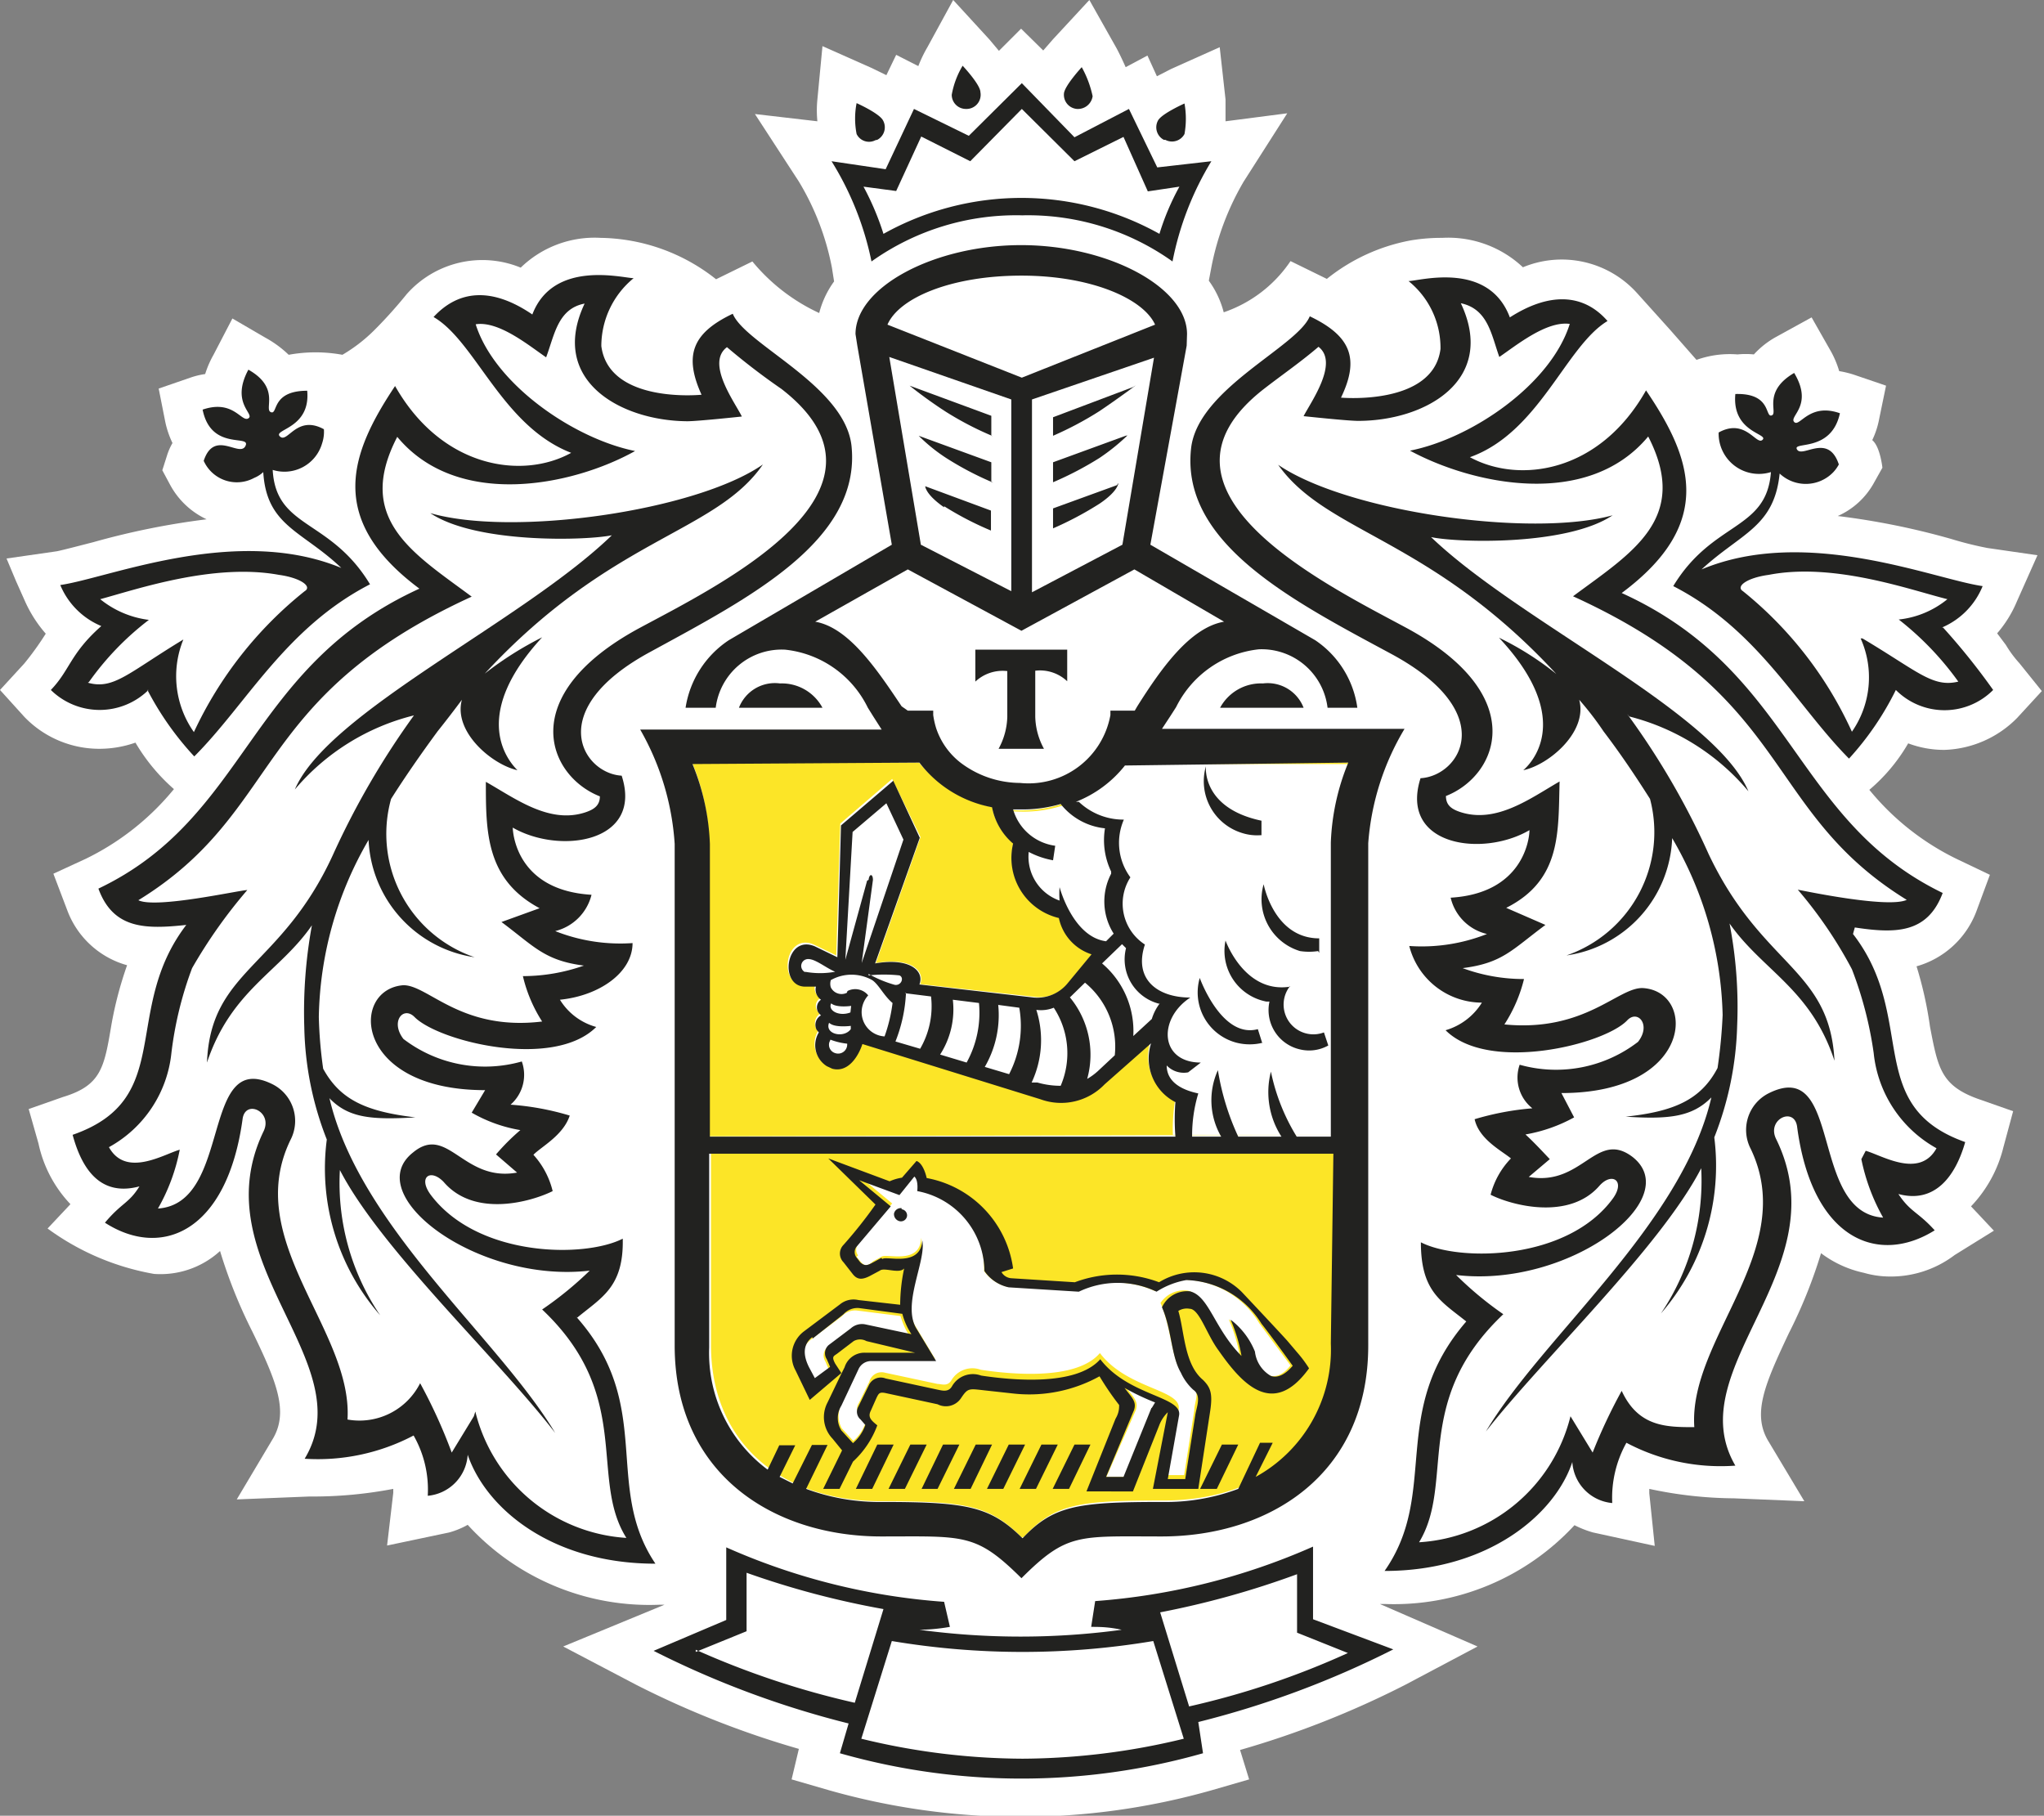 <svg id="Слой_1" data-name="Слой 1" xmlns="http://www.w3.org/2000/svg" viewBox="0 0 56.29 50"><rect x="0" y="0" width="56.29" height="50" fill="#808080" stroke="none"/><defs><style>.cls-1{fill:#dee0e1;}.cls-1,.cls-3,.cls-4{fill-rule:evenodd;}.cls-2{fill:#fff;}.cls-3{fill:#fce527;}.cls-4{fill:#222220;}</style></defs><path class="cls-1" d="M15.89,36.25c.67-.55,1.29-.83,1.26-2.17-1.06.53-4,.51-5.29-1.21-.36-.49,0-.74.36-.35.86,1,2.44.53,3,.25a2.22,2.22,0,0,0-.53-1c.21-.21.82-.53,1-1.07A8.09,8.09,0,0,0,14,30.43a1.07,1.07,0,0,0,.31-1.19,3.68,3.68,0,0,1-3.26-.62c-.36-.48,0-.91.31-.6.68.67,3.83,1.45,5,.27a1.73,1.73,0,0,1-1-.74c1.09-.11,2-.75,2-1.56a4.86,4.86,0,0,1-2.13-.33,1.37,1.37,0,0,0,1-1c-2-.12-2.16-1.6-2.17-1.85,1.3.75,3.6.41,3-1.43-1.08-.06-2.17-1.82.81-3.43,2.69-1.47,5.79-3,5.52-5.65-.18-1.67-2.92-2.8-3.27-3.65-1.14.54-1.34,1.17-.86,2.24,0,0-2.55.25-2.76-1.35a2.43,2.43,0,0,1,.89-1.87c-.29,0-2.21-.51-2.79,1.06-1.08-.73-2-.71-2.73.07,1.16.67,1.88,3,3.79,3.74-1.34.74-3.56.43-4.85-1.84-1.21,1.83-1.91,3.65.67,5.58-4.75,2.17-4.7,6.29-8.84,8.26.42,1.12,1.3,1.12,2.43,1C3.32,27.83,4.85,30.26,2,31.25c.26,1,.79,1.7,1.84,1.42-.3.47-.49.45-1,1,1.55,1,3.36.27,3.8-2.85.07-.56.84-.21.58.33C5.52,34.76,10,37.5,8.39,40.17a5.57,5.57,0,0,0,3-.64,3,3,0,0,1,.39,1.67,1.21,1.21,0,0,0,1.11-1.13c.5,1.47,2.29,3,5.18,3-1.53-2.17-.11-4.38-2.27-6.87M13,38.92l-.62,1a13.16,13.16,0,0,0-.87-1.91,1.87,1.87,0,0,1-2,1c.22-2.42-2.85-4.88-1.5-7.66a1.12,1.12,0,0,0-.47-1.52h0c-2-1-1.1,3.29-3.16,3.41a5.17,5.17,0,0,0,.6-1.6c-.43.11-1.48.78-1.95-.08A3.36,3.36,0,0,0,4.71,29a10,10,0,0,1,.58-2.34,13.28,13.28,0,0,1,1.52-2.15c-.2,0-2.52.52-3,.28,4-2.45,3.09-5.58,9.18-8.35-1.6-1.19-3.23-2.13-2.06-4.4,1.67,2,4.84,1.34,6.55.37-1.69-.33-3.88-1.83-4.39-3.49.67-.1,1.46.6,1.94.92.23-.61.32-1.35,1.06-1.48-1,2.12,1,3.23,2.84,3.23.29,0,1.5-.12,1.5-.12-.2-.4-1-1.48-.41-1.92a18.61,18.61,0,0,0,1.5,1.15c3.63,2.81-1.73,5.41-3.92,6.59-3.44,1.86-2.52,4.07-1.08,4.63,0,.25-.16.36-.4.44-1,.33-1.94-.39-2.74-.84,0,1.38,0,2.69,1.48,3.48l-1.05.39a4,4,0,0,0,2.27,1.19,4.84,4.84,0,0,1-1.68.3,4.06,4.06,0,0,0,.53,1.25c-2.23.27-3.13-1-3.82-1-1.48.11-1.38,2.89,2.25,2.89L13,30.7a4,4,0,0,0,1.34.48,7.06,7.06,0,0,0-.67.67l.58.5c-1.49.27-1.91-1.34-2.87-.55-1.46,1.16,1.77,3.61,4.88,3.25a9.64,9.64,0,0,1-1.31,1.08c2.53,2.39,1.29,4.64,2.32,6.29a4.58,4.58,0,0,1-4.17-3.48"/><path class="cls-1" d="M9.07,30.24c.52.54,1.16.6,2.36.52-1.34-.16-2.07-.48-2.53-1.34A11.83,11.83,0,0,1,8.76,28a10.09,10.09,0,0,1,1.39-4.87,3.39,3.39,0,0,0,2.91,3.23A3.58,3.58,0,0,1,10.77,22c.37-.6.8-1.23,1.28-1.86.24-.31.47-.59.67-.87-.24.88.82,1.79,1.54,1.94-.39-.37-1.22-1.6.67-3.65a8.47,8.47,0,0,0-1.57,1c3.48-3.77,6.34-3.87,7.66-5.77-1.91,1.3-6.95,2-9.21,1.39,1.25.84,4.26.76,5,.61-2.46,2.39-7.83,4.86-8.74,7a6.31,6.31,0,0,1,3.29-2.07A22.22,22.22,0,0,0,9.11,23.6c-1.42,3.1-3.36,3.14-3.46,5.7.67-2,2-2.49,2.89-3.78a13.21,13.21,0,0,0-.21,2.81A9.11,9.11,0,0,0,9,31.42a6.13,6.13,0,0,0,1.48,4.85,6.57,6.57,0,0,1-1.11-4c1.13,2.19,4.37,5.21,5.93,7.24C13.7,36.87,9.89,33.81,9,30.29"/><path class="cls-1" d="M44.88,19.72a6.26,6.26,0,0,1,3.28,2.07c-.93-2.2-6.29-4.67-8.73-7.06.74.15,3.75.24,5-.6-2.26.61-7.31-.09-9.21-1.4,1.34,1.9,4.18,2,7.66,5.77a8.47,8.47,0,0,0-1.57-1c1.91,2.05,1.09,3.27.67,3.65.71-.15,1.78-1.06,1.54-1.94.23.28.46.57.67.88.48.63.9,1.25,1.28,1.86a3.6,3.6,0,0,1-2.3,4.31,3.42,3.42,0,0,0,2.91-3.24,10.08,10.08,0,0,1,1.38,4.87,11.82,11.82,0,0,1-.13,1.46c-.47.88-1.21,1.21-2.53,1.35,1.2.07,1.84,0,2.37-.53-.83,3.52-4.66,6.58-6.23,9.2,1.57-2,4.8-5.06,5.94-7.25a6.54,6.54,0,0,1-1.11,4,6.2,6.2,0,0,0,1.46-4.85,8.79,8.79,0,0,0,.64-3.08,13.3,13.3,0,0,0-.21-2.82c.91,1.31,2.24,1.8,2.89,3.79-.12-2.57-2-2.61-3.46-5.7a21.86,21.86,0,0,0-2.25-3.86"/><path class="cls-1" d="M51.09,25.54c1.12.17,2,.17,2.42-.95-4.13-2-4.1-6.1-8.84-8.26,2.6-1.94,1.91-3.76.67-5.58-1.28,2.27-3.49,2.58-4.85,1.84,1.91-.68,2.63-3.06,3.79-3.75-.69-.78-1.63-.82-2.7-.1-.59-1.57-2.5-1.06-2.79-1.06a2.38,2.38,0,0,1,.88,1.87c-.2,1.57-2.74,1.34-2.74,1.34.51-1.06.29-1.69-.86-2.23-.35.84-3.1,2-3.27,3.64-.28,2.61,2.81,4.19,5.52,5.66,3,1.61,1.89,3.36.8,3.42-.59,1.86,1.7,2.19,3,1.43,0,.25-.17,1.74-2.17,1.86a1.33,1.33,0,0,0,1,1,4.89,4.89,0,0,1-2.14.34,2.07,2.07,0,0,0,2,1.56,1.78,1.78,0,0,1-1,.76c1.19,1.17,4.36.4,5-.28.29-.31.67.14.31.6a3.72,3.72,0,0,1-3.26.63,1.11,1.11,0,0,0,.3,1.19,8.58,8.58,0,0,0-1.59.3c.12.55.74.86,1,1.08a2.35,2.35,0,0,0-.56,1c.58.29,2.16.72,3-.25.34-.38.72-.14.37.35-1.25,1.72-4.24,1.75-5.29,1.21,0,1.35.55,1.62,1.26,2.19-2.16,2.48-.74,4.7-2.26,6.87,2.87,0,4.7-1.57,5.18-3a1.21,1.21,0,0,0,1.1,1.13,3.09,3.09,0,0,1,.39-1.66,5.71,5.71,0,0,0,3,.64c-1.57-2.69,2.89-5.41,1.12-9.06-.26-.55.5-.9.58-.34.41,3.12,2.25,3.83,3.79,2.86-.46-.51-.67-.5-1-1,1,.27,1.57-.48,1.84-1.43-2.83-1-1.3-3.42-3.09-5.74m.23,6.21a5.47,5.47,0,0,0,.59,1.61c-2-.14-1.1-4.46-3.15-3.42a1.12,1.12,0,0,0-.49,1.52h0c1.35,2.78-1.72,5.23-1.54,7.67-.76,0-1.55,0-2-1A13.16,13.16,0,0,0,43.83,40l-.62-1A4.58,4.58,0,0,1,39,42.44c1-1.65-.21-3.89,2.31-6.29a9.55,9.55,0,0,1-1.3-1.08c3.11.37,6.34-2.09,4.87-3.25-1-.76-1.39.82-2.87.55l.58-.5c-.2-.2-.44-.46-.67-.67a4,4,0,0,0,1.34-.48l-.37-.62c3.63,0,3.72-2.78,2.25-2.89-.67-.05-1.59,1.22-3.83,1a4.09,4.09,0,0,0,.54-1.25,4.84,4.84,0,0,1-1.68-.3c1.09-.14,1.34-.51,2.27-1.19l-1-.39c1.53-.77,1.44-2.1,1.48-3.48-.8.46-1.75,1.17-2.74.84-.24-.08-.4-.19-.4-.44,1.44-.56,2.35-2.77-1.08-4.63-2.22-1.2-7.58-3.8-3.95-6.58A15.14,15.14,0,0,0,36.23,9.6c.58.44-.2,1.52-.4,1.92,0,0,1.21.13,1.49.13,1.87,0,3.83-1.12,2.85-3.24.74.16.83.87,1,1.48.48-.32,1.3-1,1.94-.91-.52,1.66-2.69,3.15-4.39,3.49,1.71.93,4.88,1.62,6.55-.38,1.17,2.26-.46,3.21-2.06,4.4,6.09,2.78,5.19,5.9,9.19,8.35-.52.25-2.84-.24-3-.27a12.51,12.51,0,0,1,1.53,2.15,10.45,10.45,0,0,1,.6,2.34,3.39,3.39,0,0,0,1.73,2.62c-.47.85-1.51.19-2,.07"/><path class="cls-1" d="M22.3,38.55l.87-.74L23,37.54c-.1-.18-.05-.2.05-.27l.46-.34a.34.34,0,0,1,.35,0l1.34.32H23.82a.57.57,0,0,0-.56.4l-.1.21-.37.76a.88.88,0,0,0,.14,1l.26.31L22.67,41h.45l.37-.75a2.4,2.4,0,0,0,.67-1c-.16-.13-.27-.22-.18-.4l.16-.36c.06-.12.08-.16.24-.13l1.44.32a.51.51,0,0,0,.64-.16c.2-.31.23-.27.68-.23l.73.08a3.81,3.81,0,0,0,2.41-.47,9.31,9.31,0,0,0,.54.8c0,.09,0,.22-.1.38l-.8,2H31.2l.73-1.81a.91.91,0,0,1,.24-.37L31.75,41H33l.33-2.16c.07-.48,0-.63-.2-.84-.52-.43-.51-1.34-.68-1.9a.44.44,0,0,1,.31-.06c.27,0,.47.71.8,1.15.63.9,1.49,1.88,2.49.49a3.43,3.43,0,0,0-.32-.43l-.28-.33c-.16-.18-.93-1-1.25-1.34a1.86,1.86,0,0,0-2.29-.27,3.39,3.39,0,0,0-2.33,0l-1.73-.11a.33.33,0,0,1-.28-.17l.32-.1a2.94,2.94,0,0,0-2.38-2.49s-.09-.4-.28-.48l-.4.47a1.26,1.26,0,0,0-.33.1l-1.7-.63,1.27,1.28a12.11,12.11,0,0,1-.84,1.1.37.37,0,0,0,0,.48l.25.32c.13.17.27.16.47.06l.28-.15c.12-.1.53.1.67-.06a4.86,4.86,0,0,0-.11,1l-1.15-.13a.56.56,0,0,0-.51.12l-1,.75a.84.84,0,0,0-.22,1.07Zm9.41.22-.77,1.9h-.48l.77-1.84c.08-.24-.07-.35-.26-.61a6.46,6.46,0,0,0,.84.4,1.19,1.19,0,0,0-.09.15m-7.45-4.13-.22.12c-.15.08-.23.12-.36,0l-.1-.13a.24.24,0,0,1,0-.3l.94-1.11-.87-.72,1.12.41.41-.51c.12.1.08.39.08.39A2.27,2.27,0,0,1,27.12,35a1,1,0,0,0,.67.46l1.93.12a2.47,2.47,0,0,1,2.14,0,2.23,2.23,0,0,1,.82-.32,2.5,2.5,0,0,1,2.07,1.2c.36.46.86,1.16.86,1.16-.22.26-.42.34-.6.28a.9.9,0,0,1-.44-.67,2,2,0,0,0-.67-.88,4.43,4.43,0,0,1,.3,1c-.75-.74-.9-1.66-1.43-1.78a.8.8,0,0,0-.76.34c.27.62.26,1.34.53,1.81a1.6,1.6,0,0,0,.34.47c.22.16.09.44.06.67l-.29,1.79h-.48l.31-1.76c.1-.53-1.4-.53-2.17-1.55-.67.77-2.48.57-3.28.45a.66.66,0,0,0-.8.29c-.1.18-.28.13-.39.1L24.4,37.9a.34.34,0,0,0-.46.18l0,0-.29.6a.28.28,0,0,0,.06.36l.14.14a1.27,1.27,0,0,1-.34.51l-.32-.36a.63.63,0,0,1,0-.67l.47-1A.38.38,0,0,1,24,37.5h1.79l-.55-.89c-.41-.67.27-1.86.16-2.43-.05.76-1,.41-1.1.52m-1.93,2.19.85-.67a.52.52,0,0,1,.42-.17l1.2.16a1.83,1.83,0,0,0,.26.57l-1.27-.27a.44.44,0,0,0-.41.11l-.6.45a.31.31,0,0,0-.06.39l.1.21-.42.32-.16-.3c-.16-.33-.18-.62.09-.83"/><path class="cls-1" d="M26,13.92a8.81,8.81,0,0,0,1.29.68v-.55l-1.81-.67s0,.22.52.58"/><path class="cls-1" d="M27.3,13.27v-.55L25.25,12a5,5,0,0,0,.76.62,8.76,8.76,0,0,0,1.29.67"/><path class="cls-1" d="M27.3,12v-.55l-2.25-.83s.44.36,1,.71A8.81,8.81,0,0,0,27.3,12"/><path class="cls-1" d="M33.61,19.49H35.9a1,1,0,0,0-1.12-.67,1.26,1.26,0,0,0-1.17.67"/><path class="cls-1" d="M31.2,10.66,29,11.48V12a9.24,9.24,0,0,0,1.28-.68c.52-.35,1-.71,1-.71"/><path class="cls-1" d="M30.76,13.35,29,14v.55a9.18,9.18,0,0,0,1.28-.67c.52-.36.52-.58.52-.58"/><path class="cls-1" d="M31,12l-2,.73v.55a9.24,9.24,0,0,0,1.28-.68,4.55,4.55,0,0,0,.77-.62"/><path class="cls-1" d="M21.47,18.82a1.05,1.05,0,0,0-1.12.67h2.3a1.29,1.29,0,0,0-1.18-.67"/><path class="cls-1" d="M32.69,9.19c0-1.29-2.17-2.45-4.57-2.45S23.56,7.9,23.56,9.19l.05.31,1,5.49-4.5,2.64a2.7,2.7,0,0,0-1.19,1.86h.83a1.83,1.83,0,0,1,1.91-1.6,2.87,2.87,0,0,1,2.28,1.6l.16.24.23.36H17.63a7.15,7.15,0,0,1,1,3.15V37.05c0,3.57,2.73,5.26,5.7,5.26,2.28,0,2.59-.1,3.85,1.15,1.26-1.26,1.57-1.15,3.86-1.15,3,0,5.69-1.69,5.69-5.26V23.22a7.14,7.14,0,0,1,1-3.15H32l.23-.36.16-.24a2.9,2.9,0,0,1,2.28-1.6,1.83,1.83,0,0,1,1.89,1.62h.83a2.67,2.67,0,0,0-1.17-1.86L31.68,15l1-5.48Zm-8.2.63L27.85,11v5.28l-2.49-1.31ZM25.31,21a3.35,3.35,0,0,0,2,1.23,1.74,1.74,0,0,0,.58,1,1.71,1.71,0,0,0,1.26,2.05h0a1.35,1.35,0,0,0,.91,1l-.71.81a1,1,0,0,1-.91.38l-3.15-.36c.13-.35-.23-.76-1.23-.58l1.24-3.46-.76-1.62-1.43,1.23L23,26.32l-.6-.3c-.8-.34-1,1.1-.28,1.11h.3a.34.34,0,0,0,.15.36.25.25,0,0,0-.09.34.23.23,0,0,0,.09.08.3.3,0,0,0-.12.41.19.19,0,0,0,.06.07.68.68,0,0,0,.21.93l.16.07c.45.12.73-.37.82-.68l4.91,1.52a1.67,1.67,0,0,0,1.76-.41l1.28-1.13a1.36,1.36,0,0,0,.67,1.62,6,6,0,0,0,0,1H19.54V23.2a6.38,6.38,0,0,0-.48-2.2Zm5.28,3.06a1.68,1.68,0,0,0,.07,1.65l-.21.21c-.92-.12-1.28-1.49-1.28-1.49a2.16,2.16,0,0,0,0,.36,1.28,1.28,0,0,1-.85-1.34,2.28,2.28,0,0,0,.68.23l.06-.4a1.41,1.41,0,0,1-1.17-1h.26a4.17,4.17,0,0,0,1.06-.14,1.78,1.78,0,0,0,1.22.7,1.91,1.91,0,0,0,.16,1.2m1.34,3.63a1.28,1.28,0,0,0-.21.42l-.51.47a2.52,2.52,0,0,0-.86-2l.54-.53.11.1a1.26,1.26,0,0,0,.92,1.53h0m-2.45-.21.42-.41a2.28,2.28,0,0,1,.82,2l-.45.43a2,2,0,0,1-.29.22,2.54,2.54,0,0,0-.49-2.25m-.91.35h0a.89.89,0,0,0,.46-.06,2.3,2.3,0,0,1,.19,2.16,2.28,2.28,0,0,1-.63-.09l-.16-.05a2.82,2.82,0,0,0,.13-2M27.5,27.7l.6.07a2.94,2.94,0,0,1-.29,1.84l-.67-.2a2.8,2.8,0,0,0,.38-1.72m-1.26-.14.72.09a2.84,2.84,0,0,1-.34,1.64l-.73-.22a2.36,2.36,0,0,0,.35-1.51m-2.92-.19a.33.33,0,0,1-.44-.15.34.34,0,0,1,0-.2,1.16,1.16,0,0,1,1.14,0c.18.12.32.43.56.63a4.93,4.93,0,0,1-.22.92.67.67,0,0,1-.63-.71.69.69,0,0,1,.18-.42.46.46,0,0,0-.57-.12m-.47,1.34a1.47,1.47,0,0,0,.46.11A.26.26,0,0,1,23,29h0a.26.26,0,0,1-.16-.32v0m-.67-1.92a.19.19,0,0,1,.09-.36c.2,0,.47.23.74.35a2.89,2.89,0,0,1-.83,0m.67,1.4c.14.14.58.09.58.09v.09c-.19.25-.72.14-.6-.18m.59-.29c-.32.13-.64,0-.54-.24.15.13.56.06.56.06Zm.45-3.62-.6,2.17.21-3.51.92-.79.47,1-1.19,3.41L24,24.27c0-.17-.1-.19-.13,0m.1,2.61a3.46,3.46,0,0,1,.85,0c.14.06.05.29-.13.27a3.82,3.82,0,0,1-.72-.31m1,.53.72.09a2.37,2.37,0,0,1-.29,1.4l-.67-.21a4.71,4.71,0,0,0,.28-1.34M36.76,37a4,4,0,0,1-2.07,3.67l.46-.94H34.7L34.11,41a5.75,5.75,0,0,1-2.09.36c-2.36,0-3,.1-3.86,1-.88-.86-1.5-1-3.85-1A6,6,0,0,1,22.22,41h0l.59-1.21h-.45l-.53,1.06-.36-.19.43-.86h-.44l-.33.67a4,4,0,0,1-1.6-3.36v-5.3H36.72Zm.48-16a6.12,6.12,0,0,0-.49,2.19v8.07h-.94A5.63,5.63,0,0,1,35,29.46a2.26,2.26,0,0,0,.29,1.79H34.1a7,7,0,0,1-.56-1.84,2,2,0,0,0,.09,1.84h-.8a4,4,0,0,1,.12-1.2c-.42-.08-.87-.3-.87-.76a.62.62,0,0,0,.59.19l.35-.27c-1.14,0-1.19-1.2-.29-1.79-.9,0-1.57-.5-1.24-1.45a1.35,1.35,0,0,1-.41-1.86l0,0a1.59,1.59,0,0,1-.18-1.59A1.74,1.74,0,0,1,29.68,22H29.6A3.12,3.12,0,0,0,31,21ZM33.81,17.1c-.93.16-1.73,1.31-2.39,2.33l-.07.13h-.67v.12a2.28,2.28,0,0,1-2.49,1.86A2.72,2.72,0,0,1,26.45,21a2,2,0,0,1-.67-1,2,2,0,0,1-.08-.35v-.12H25l-.17-.07c-.67-1-1.45-2.17-2.38-2.33L25,15.68l3.13,1.68,3.11-1.69Zm-2.9-2.2-2.49,1.31V11l3.36-1.15Zm-2.77-4.52-3.7-1.45c.31-.74,1.76-1.34,3.69-1.34s3.36.63,3.69,1.34Z"/><path class="cls-1" d="M36.33,26.21V25.8c-1.24,0-1.53-1.49-1.53-1.49a1.49,1.49,0,0,0,1,1.84,1.4,1.4,0,0,0,.5.06"/><path class="cls-1" d="M34.76,28.72l-.13-.38c-1.05.27-1.59-1.41-1.59-1.41a1.42,1.42,0,0,0,1.72,1.79"/><path class="cls-1" d="M35.53,27.16c-1.26.2-1.78-1.27-1.78-1.27a1.43,1.43,0,0,0,1.12,1.69H35a1.12,1.12,0,0,0,.84,1.33,1.09,1.09,0,0,0,.79-.12l-.12-.36a.82.82,0,0,1-.93-1.28"/><path class="cls-1" d="M34.74,23v-.4c-1.66-.34-1.52-1.49-1.52-1.49a1.48,1.48,0,0,0,1,1.84,1.6,1.6,0,0,0,.49.05"/><polygon class="cls-1" points="24.16 39.78 23.57 40.99 24.02 40.99 24.61 39.78 24.16 39.78"/><polygon class="cls-1" points="25.07 39.78 24.47 40.99 24.92 40.99 25.52 39.78 25.07 39.78"/><polygon class="cls-1" points="28.68 39.78 28.08 40.99 28.53 40.99 29.13 39.78 28.68 39.78"/><polygon class="cls-1" points="29.59 39.78 28.99 40.99 29.44 40.99 30.03 39.78 29.59 39.78"/><polygon class="cls-1" points="27.78 39.78 27.18 40.99 27.63 40.99 28.23 39.78 27.78 39.78"/><polygon class="cls-1" points="33.05 40.99 33.51 40.99 34.1 39.78 33.65 39.78 33.05 40.99"/><polygon class="cls-1" points="25.97 39.78 25.38 40.99 25.82 40.99 26.42 39.78 25.97 39.78"/><polygon class="cls-1" points="26.87 39.78 26.27 40.99 26.73 40.99 27.32 39.78 26.87 39.78"/><path class="cls-1" d="M24.83,33.26a.2.2,0,0,0-.22.16.18.18,0,0,0,.15.21.19.19,0,0,0,.22-.15v0a.18.18,0,0,0-.15-.19"/><path class="cls-1" d="M28.14,5.92A6.8,6.8,0,0,1,32.29,7.2a8.22,8.22,0,0,1,1.07-2.76l-1.49.16-.78-1.66-1.5.78L28.14,2.28,26.68,3.72l-1.51-.78L24.39,4.6,22.9,4.44A8.24,8.24,0,0,1,24,7.2a6.81,6.81,0,0,1,4.16-1.28m-3.48-.67.71-1.51,1.34.68L28.14,3l1.45,1.44,1.35-.68.67,1.51.87-.14a7.9,7.9,0,0,0-.55,1.31,7.79,7.79,0,0,0-7.6,0,7.9,7.9,0,0,0-.55-1.31Z"/><path class="cls-1" d="M29.66,3a.39.39,0,0,0,.42-.36h0a2.86,2.86,0,0,0-.3-.8s-.48.51-.49.73a.39.39,0,0,0,.36.42"/><path class="cls-1" d="M32.09,3.84a.41.41,0,0,0,.54-.17,2.38,2.38,0,0,0,0-.84s-.63.28-.73.48a.41.41,0,0,0,.16.53"/><path class="cls-1" d="M26.6,3A.41.41,0,0,0,27,2.53c0-.23-.49-.73-.49-.73a2.31,2.31,0,0,0-.3.79A.41.41,0,0,0,26.6,3"/><path class="cls-1" d="M24.16,3.84a.4.4,0,0,0,.16-.53c-.1-.2-.73-.48-.73-.48a2.38,2.38,0,0,0,0,.84.38.38,0,0,0,.52.17h0"/><path class="cls-1" d="M53.48,17.28a2.12,2.12,0,0,0,1.13-1.15c-1.35-.19-4.85-1.66-7.75-.46C48,14.64,48.92,14.51,49,13a1,1,0,0,0,1.48,0,1.77,1.77,0,0,0,.16-.22c-.3-.88-1.06-.17-1.16-.41s1,.11,1.19-1c-.85-.3-1.11.4-1.26.24s.54-.45,0-1.34c-.89.52-.43,1.11-.62,1.17s0-.63-1-.59c-.09,1.05.93,1.08.75,1.25s-.46-.6-1.21-.19A1.09,1.09,0,0,0,48.78,13c-.11,1.62-1.6,1.34-2.69,3.14,2.35,1.21,3.4,3.3,4.85,4.75A8.46,8.46,0,0,0,52.23,19a1.9,1.9,0,0,0,2.68,0h0c-.54-.55-.56-1-1.38-1.72m-2.27.29A2.66,2.66,0,0,1,51,20.15a10.52,10.52,0,0,0-3-3.87c-.21-.14.12-.39.72-.46,1.8-.34,3.91.42,4.92.67a2.64,2.64,0,0,1-1.34.57,8.26,8.26,0,0,1,1.64,1.7c-.72.18-1.11-.27-2.64-1.19"/><path class="cls-1" d="M36.16,44.59v-2a18.07,18.07,0,0,1-6,1.5l-.11.71c.21,0,.48,0,.84.08a20.78,20.78,0,0,1-5.57,0,5.3,5.3,0,0,0,.84-.08L26,44.11a18.15,18.15,0,0,1-6-1.5v2l-2,.85a25.64,25.64,0,0,0,5.37,2l-.24.82a18.46,18.46,0,0,0,10,0L33,47.42a25.64,25.64,0,0,0,5.37-2Zm-17,.9,1.4-.57V43.31a23.38,23.38,0,0,0,3.77,1l-.79,2.59a22.56,22.56,0,0,1-4.38-1.47m9,3a19.09,19.09,0,0,1-4.45-.55l.84-2.69a21.75,21.75,0,0,0,7.2,0l.84,2.69a18.94,18.94,0,0,1-4.44.55M32.75,47l-.8-2.6a23.13,23.13,0,0,0,3.77-1.05v1.61l1.4.56a22.47,22.47,0,0,1-4.37,1.47"/><path class="cls-1" d="M4.05,19a8.46,8.46,0,0,0,1.29,1.84c1.45-1.44,2.51-3.54,4.85-4.74-1.11-1.82-2.6-1.52-2.69-3.15a1.11,1.11,0,0,0,1.37-.74,1.23,1.23,0,0,0,0-.38c-.75-.41-1,.4-1.21.2s.85-.21.75-1.26c-1,0-.8.67-1,.59s.27-.67-.61-1.17c-.51.93.18,1.22,0,1.34s-.41-.53-1.27-.24c.23,1.15,1.35.67,1.19,1s-.86-.47-1.16.41A1,1,0,0,0,7,13.16.69.69,0,0,0,7.24,13c.1,1.49,1.07,1.61,2.15,2.64-2.89-1.2-6.41.28-7.74.47a2.09,2.09,0,0,0,1.13,1.13A14.54,14.54,0,0,0,1.43,19a1.92,1.92,0,0,0,2.69,0m-1.64-.22A7.88,7.88,0,0,1,4.13,17a2.67,2.67,0,0,1-1.35-.57c1-.27,3.13-1,4.93-.67.59.08.93.32.71.45a10.73,10.73,0,0,0-3,3.87,2.64,2.64,0,0,1-.28-2.55c-1.52.92-1.92,1.34-2.63,1.19"/><path class="cls-1" d="M26.86,17.89v.87a1.1,1.1,0,0,1,.88-.29v1.26a1.75,1.75,0,0,1-.24.89h1.26a2,2,0,0,1-.24-.89V18.47a1.07,1.07,0,0,1,.88.29v-.88H26.86Z"/><path class="cls-2" d="M55.61,18.26a3.08,3.08,0,0,1-.37-.5L55,17.44a3.25,3.25,0,0,0,.54-.87l.57-1.28-1.38-.2a9.74,9.74,0,0,1-1-.25,20.53,20.53,0,0,0-3.12-.63,2.11,2.11,0,0,0,1-.92l.23-.41s-.06-.58-.28-.76a2.32,2.32,0,0,0,.19-.58l.19-.92-.88-.3a2.73,2.73,0,0,0-.41-.1,2.7,2.7,0,0,0-.22-.53l-.54-.95-1,.55a2.4,2.4,0,0,0-.59.47,2.28,2.28,0,0,0-.45,0,2.72,2.72,0,0,0-1.13.15L46,9.09l-.9-1a2.79,2.79,0,0,0-3.16-.73,3,3,0,0,0-2.22-.81,5.1,5.1,0,0,0-.87.07,5.2,5.2,0,0,0-2.31,1.06l-1-.49a3.63,3.63,0,0,1-1.84,1.41,2.57,2.57,0,0,0-.41-.87l.07-.37A7.45,7.45,0,0,1,34.25,5l1.2-1.88-1.7.22q0-.3,0-.6L33.59,1.3l-1.34.6-.39.2-.26-.57L31,1.85c-.08-.18-.16-.35-.25-.52L30,0,29,1.08l-.27.31-.61-.6-.61.61-.26-.31L26.25,0l-.71,1.3a3.54,3.54,0,0,0-.25.52l-.61-.31-.27.56L24,1.87l-1.35-.6-.14,1.47a3,3,0,0,0,0,.6l-1.72-.2L22,5a7.2,7.2,0,0,1,.91,2.37l.06.38a2.57,2.57,0,0,0-.41.87,5.21,5.21,0,0,1-1.84-1.42l-1,.49a5.23,5.23,0,0,0-3.18-1.14,2.92,2.92,0,0,0-2.2.82,2.78,2.78,0,0,0-3.14.73,12.62,12.62,0,0,1-.9,1,4.38,4.38,0,0,1-.87.67,4.09,4.09,0,0,0-1.48,0,3,3,0,0,0-.64-.47l-.91-.53-.52,1a2.74,2.74,0,0,0-.23.53,2.22,2.22,0,0,0-.41.1l-.87.3.18.91a2.57,2.57,0,0,0,.2.59,1.73,1.73,0,0,0-.14.31l-.14.44.22.41a2.2,2.2,0,0,0,1,.94,21,21,0,0,0-3.12.63c-.43.11-.81.21-1,.25l-1.39.2L.44,16l.25.56a3.56,3.56,0,0,0,.57.89,8.13,8.13,0,0,1-.59.82L0,19l.67.74a2.86,2.86,0,0,0,2.06.88,3,3,0,0,0,1-.17,5.21,5.21,0,0,0,1.06,1.28,7.22,7.22,0,0,1-2.43,1.92l-.89.41.38,1a2.46,2.46,0,0,0,1.65,1.52,10.3,10.3,0,0,0-.43,1.63c-.2,1.19-.28,1.68-1.34,2l-.94.33.27.95a3.47,3.47,0,0,0,.88,1.67l-.63.67a7,7,0,0,0,2.93,1.25,2.43,2.43,0,0,0,1.82-.63,13.72,13.72,0,0,0,.89,2.22c.67,1.38,1,2.2.57,2.94l-1,1.68,2-.08A11.75,11.75,0,0,0,10.83,41v.11l-.17,1.45,1.71-.36a2.28,2.28,0,0,0,.51-.21,6.77,6.77,0,0,0,5.28,2.2h.14l-2.79,1.15,2,1.05A25.23,25.23,0,0,0,22,48.16L21.8,49l1,.29a19.29,19.29,0,0,0,10.6,0l1-.29-.25-.81a25.36,25.36,0,0,0,4.54-1.79l2-1.06L38,44.17h.14A6.77,6.77,0,0,0,43.36,42a2.85,2.85,0,0,0,.51.2l1.7.37-.15-1.45V41a11.39,11.39,0,0,0,2.33.26l1.94.08-1-1.67c-.44-.75-.08-1.57.57-2.95a13.61,13.61,0,0,0,.89-2.21,3,3,0,0,0,1.18.54,2.59,2.59,0,0,0,.62.1,2.91,2.91,0,0,0,1.88-.59l1.08-.67-.63-.67a3.59,3.59,0,0,0,.89-1.62l.27-1-.94-.33c-1.05-.37-1.13-.86-1.35-2a10.48,10.48,0,0,0-.37-1.66,2.48,2.48,0,0,0,1.65-1.52l.37-1-.88-.42a7.13,7.13,0,0,1-2.44-1.92,4.87,4.87,0,0,0,1.07-1.28,2.8,2.8,0,0,0,1,.18h0a2.94,2.94,0,0,0,2-.88l.68-.74Z"/><path class="cls-3" d="M19.53,31.29V23.23A6.14,6.14,0,0,0,19.06,21h6.25a3.66,3.66,0,0,0,5.15.47,3.48,3.48,0,0,0,.47-.47h6.26a6.14,6.14,0,0,0-.47,2.19v8.06Zm8.61,11.05c-.88-.88-1.5-1-3.86-1-2.82,0-4.7-1.66-4.7-4.3v-5.3H36.76v5.28c0,2.64-1.91,4.3-4.71,4.3-2.35,0-3,.09-3.85,1"/><path class="cls-2" d="M20.53,43.32v1.61l-1.4.56A22.56,22.56,0,0,0,23.51,47l.79-2.61a24.49,24.49,0,0,1-3.77-1.05"/><path class="cls-2" d="M28.14,45.49a18.21,18.21,0,0,1-3.61-.3l-.84,2.69a17.8,17.8,0,0,0,8.88,0l-.84-2.69a18,18,0,0,1-3.59.3"/><path class="cls-2" d="M35.72,43.32a24.13,24.13,0,0,1-3.77,1l.8,2.58a23,23,0,0,0,4.36-1.46l-1.39-.57Z"/><path class="cls-2" d="M17.61,17.33c2.19-1.2,7.54-3.78,3.91-6.58A18.61,18.61,0,0,1,20,9.6c-.57.44.21,1.52.41,1.92,0,0-1.21.12-1.5.12-1.87,0-3.82-1.12-2.83-3.23-.74.15-.83.86-1.06,1.48-.48-.33-1.3-1-1.94-.92.51,1.66,2.69,3.15,4.39,3.49-1.71.93-4.88,1.63-6.55-.38-1.17,2.26.46,3.21,2.06,4.4-6.09,2.77-5.2,5.89-9.19,8.35a10.12,10.12,0,0,0,3-.28,13.62,13.62,0,0,0-1.56,2.14A10,10,0,0,0,4.7,29,3.35,3.35,0,0,1,3,31.65c.47.85,1.52.19,2,.07a5.28,5.28,0,0,1-.6,1.62c2.05-.14,1.11-4.46,3.16-3.42A1.13,1.13,0,0,1,8,31.44H8c-1.35,2.78,1.71,5.23,1.55,7.67a1.82,1.82,0,0,0,2-1A13.21,13.21,0,0,1,12.42,40L13,39a4.58,4.58,0,0,0,4.17,3.47c-1-1.65.21-3.89-2.32-6.28a9.06,9.06,0,0,0,1.31-1.08c-3.1.37-6.34-2.09-4.87-3.25,1-.76,1.38.82,2.87.55l-.58-.49c.2-.21.43-.47.67-.68a4.19,4.19,0,0,1-1.34-.47l.37-.62c-3.63,0-3.72-2.78-2.25-2.89.67-.05,1.59,1.22,3.82,1a4.06,4.06,0,0,1-.53-1.25,4.84,4.84,0,0,0,1.68-.3c-1.08-.14-1.34-.5-2.27-1.19L14.81,25c-1.46-.76-1.38-2.1-1.46-3.48.8.46,1.74,1.17,2.75.84.24-.08.39-.19.4-.44-1.44-.56-2.35-2.77,1.08-4.63M15,17.55c-1.92,2.05-1.09,3.28-.67,3.65-.72-.15-1.78-1.06-1.54-1.94a10,10,0,0,0-.67.87c-.48.63-.9,1.26-1.28,1.86a3.58,3.58,0,0,0,2.3,4.31,3.4,3.4,0,0,1-2.92-3.23A10.08,10.08,0,0,0,8.8,27.94a14.15,14.15,0,0,0,.14,1.46c.46.88,1.21,1.2,2.53,1.34-1.2.08-1.84,0-2.36-.53.82,3.52,4.65,6.58,6.21,9.2-1.56-2-4.8-5.06-5.93-7.25a6.54,6.54,0,0,0,1.11,4A6.2,6.2,0,0,1,9,31.35a8.83,8.83,0,0,1-.63-3.09,12.63,12.63,0,0,1,.21-2.81c-.92,1.3-2.24,1.8-2.89,3.78.13-2.55,2-2.59,3.46-5.7a21.73,21.73,0,0,1,2.24-3.85,6.24,6.24,0,0,0-3.28,2.06c.93-2.2,6.29-4.66,8.74-7-.74.15-3.75.24-5-.6,2.27.61,7.31-.09,9.21-1.4-1.34,1.89-4.17,2-7.66,5.76a9.38,9.38,0,0,1,1.58-1"/><path class="cls-2" d="M51.53,29a10.43,10.43,0,0,0-.59-2.34,13.08,13.08,0,0,0-1.53-2.15c.2,0,2.52.52,3,.28-4-2.46-3.1-5.57-9.18-8.36,1.6-1.19,3.23-2.13,2.06-4.4-1.67,2-4.85,1.35-6.55.39,1.69-.34,3.87-1.84,4.39-3.49-.67-.1-1.46.59-1.94.91-.23-.61-.32-1.34-1-1.48,1,2.13-1,3.23-2.84,3.24-.29,0-1.49-.13-1.49-.13.19-.39,1-1.47.4-1.91a18.46,18.46,0,0,1-1.49,1.15c-3.63,2.81,1.73,5.41,3.92,6.59,3.43,1.86,2.52,4,1.08,4.63,0,.25.16.36.4.44,1,.33,1.94-.39,2.74-.84,0,1.38,0,2.69-1.48,3.48l1.05.39a4,4,0,0,1-2.27,1.19,4.85,4.85,0,0,0,1.69.3,4.09,4.09,0,0,1-.54,1.25c2.24.27,3.14-1,3.82-1,1.48.11,1.39,2.89-2.25,2.89l.38.62a4.28,4.28,0,0,1-1.34.47,7.15,7.15,0,0,1,.67.68l-.58.49c1.48.27,1.9-1.34,2.86-.55C46.37,33,43.14,35.43,40,35.06a9.55,9.55,0,0,0,1.3,1.08c-2.53,2.39-1.28,4.64-2.32,6.28A4.6,4.6,0,0,0,43.2,39l.61,1a13.67,13.67,0,0,1,.87-1.91,1.87,1.87,0,0,0,2,1c-.17-2.44,2.89-4.89,1.54-7.67a1.13,1.13,0,0,1,.49-1.53h0c2.05-1,1.1,3.28,3.15,3.42a5.43,5.43,0,0,1-.59-1.62c.43.12,1.48.78,2-.07A3.41,3.41,0,0,1,51.5,29M47.66,25.5a13.21,13.21,0,0,1,.21,2.81,8.89,8.89,0,0,1-.64,3.09,6.11,6.11,0,0,1-1.46,4.84,6.56,6.56,0,0,0,1.11-4c-1.14,2.19-4.37,5.21-5.94,7.24,1.57-2.61,5.38-5.66,6.22-9.19-.53.55-1.16.6-2.36.53,1.34-.16,2.06-.48,2.52-1.34A14.42,14.42,0,0,0,47.46,28a10.06,10.06,0,0,0-1.39-4.87,3.39,3.39,0,0,1-2.91,3.23A3.59,3.59,0,0,0,45.45,22c-.37-.6-.8-1.22-1.27-1.86l-.68-.87c.25.88-.81,1.78-1.53,1.94.39-.38,1.21-1.61-.68-3.66a9.38,9.38,0,0,1,1.58,1c-3.48-3.76-6.34-3.86-7.66-5.76,1.91,1.31,6.95,2,9.22,1.4-1.25.83-4.27.76-5,.6,2.45,2.39,7.82,4.86,8.73,7.05a6.2,6.2,0,0,0-3.28-2.06,21.77,21.77,0,0,1,2.25,3.85c1.43,3.1,3.36,3.14,3.46,5.7-.67-2-2-2.48-2.89-3.78"/><path class="cls-2" d="M30.94,21a3.46,3.46,0,0,1-2.81,1.35,4.26,4.26,0,0,1-.8-.08,1.69,1.69,0,0,0,.58.94,1.71,1.71,0,0,0,1.26,2.06h0a1.35,1.35,0,0,0,.91,1l-.67.81a1,1,0,0,1-.92.37l-3.15-.35c.14-.35-.23-.75-1.22-.58l1.23-3.47-.78-1.6-1.43,1.23-.11,3.63-.62-.3c-.79-.34-1,1.1-.27,1.11h.3a.36.36,0,0,0,.15.37.24.24,0,0,0-.09.33.2.2,0,0,0,.09.09.32.32,0,0,0-.11.42l.05.06a.67.67,0,0,0,.22.92.51.51,0,0,0,.15.07c.46.12.74-.37.84-.67l4.9,1.52a1.67,1.67,0,0,0,1.77-.42l1.27-1.12a1.35,1.35,0,0,0,.68,1.61,5.06,5.06,0,0,0-.06.95h4.42V23.24a6,6,0,0,1,.48-2.2H30.94Z"/><path class="cls-2" d="M23.59,34.61l.1.12c.13.16.21.13.36,0l.22-.12c.14-.11,1.06.24,1.1-.52.11.57-.57,1.76-.16,2.43l.54.9H24a.38.38,0,0,0-.35.23l-.47,1a.72.72,0,0,0,0,.68l.32.35a1.18,1.18,0,0,0,.34-.51L23.7,39a.27.27,0,0,1-.05-.36l.29-.59a.35.35,0,0,1,.43-.25l0,0,1.45.31c.11,0,.27.08.38-.1a.67.67,0,0,1,.81-.29c.79.12,2.63.31,3.28-.46.76,1,2.26,1,2.17,1.55l-.33,1.81h.48l.28-1.79c0-.21.17-.5-.06-.67s-.14-.11-.35-.47-.25-1.19-.52-1.81a.78.78,0,0,1,.75-.34c.53.13.68,1,1.43,1.79a4.36,4.36,0,0,0-.3-1,2.13,2.13,0,0,1,.67.87.88.88,0,0,0,.43.67c.18.07.39,0,.6-.27l-.86-1.16a2.46,2.46,0,0,0-2.06-1.2,2.05,2.05,0,0,0-.82.31,2.59,2.59,0,0,0-2.14,0l-1.93-.12A1.08,1.08,0,0,1,27.1,35a2.26,2.26,0,0,0-1.81-2.28s0-.29-.07-.39l-.4.5-1.12-.41.87.72-.94,1.12a.26.26,0,0,0,0,.31"/><path class="cls-2" d="M22.33,36.89c-.27.21-.25.5-.09.83l.16.3.42-.32-.09-.21a.31.31,0,0,1,.05-.39l.61-.46a.41.41,0,0,1,.4-.1l1.27.27a2.09,2.09,0,0,1-.26-.57l-1.19-.15a.5.5,0,0,0-.43.16Z"/><path class="cls-2" d="M30.47,40.67H31l.77-1.9.09-.15a6.46,6.46,0,0,1-.84-.4c.2.26.34.37.26.61Z"/><path class="cls-2" d="M30.87,15l.89-5.12L28.4,11v5.28ZM29,11.5l2.24-.83s-.44.36-.95.71a8.81,8.81,0,0,1-1.29.68Zm0,1.23L31,12a5,5,0,0,1-.76.62,8.76,8.76,0,0,1-1.29.67Zm0,1.35,1.8-.67s0,.22-.52.57a9.18,9.18,0,0,1-1.28.67Z"/><path class="cls-2" d="M24.86,19.49l.08.12h.67v.12a2.29,2.29,0,0,0,.07.36,2.07,2.07,0,0,0,.68.95,2.71,2.71,0,0,0,1.74.56,2.27,2.27,0,0,0,2.48-1.87v-.12h.67l.08-.12c.67-1,1.46-2.17,2.38-2.33l-2.54-1.48-3,1.69L25,15.68l-2.54,1.47c.93.16,1.73,1.3,2.39,2.33"/><path class="cls-2" d="M27.87,16.26V11L24.51,9.82,25.39,15ZM27.3,14.6A9.24,9.24,0,0,1,26,13.92c-.52-.35-.52-.57-.52-.57l1.8.67Zm0-3.11V12A9.24,9.24,0,0,1,26,11.36c-.52-.35-1-.71-1-.71Zm0,1.24v.54A9.18,9.18,0,0,1,26,12.6a5.1,5.1,0,0,1-.77-.62Z"/><path class="cls-2" d="M28.14,7.57c-1.93,0-3.36.63-3.69,1.34l3.69,1.49,3.68-1.46c-.32-.74-1.75-1.35-3.68-1.35"/><path class="cls-2" d="M28.14,5.46a7.88,7.88,0,0,1,3.8,1,6.76,6.76,0,0,1,.55-1.3l-.87.14L31,3.77l-1.35.67L28.14,3,26.68,4.47,25.34,3.8l-.69,1.48-.87-.14a7.46,7.46,0,0,1,.55,1.3,7.89,7.89,0,0,1,3.81-1"/><path class="cls-2" d="M52.19,17.06a2.67,2.67,0,0,0,1.35-.57c-1-.27-3.12-1-4.92-.67-.6.08-.93.32-.71.46a10.69,10.69,0,0,1,3,3.88,2.65,2.65,0,0,0,.28-2.55c1.52.92,1.92,1.34,2.63,1.19a7.83,7.83,0,0,0-1.64-1.71"/><path class="cls-2" d="M5.34,20.16a10.6,10.6,0,0,1,3-3.87c.22-.14-.12-.38-.71-.46-1.8-.34-3.92.43-4.92.67a2.57,2.57,0,0,0,1.34.58,7.78,7.78,0,0,0-1.64,1.7c.71.18,1.11-.27,2.63-1.19a2.69,2.69,0,0,0,.28,2.56"/><path class="cls-4" d="M15.89,36.29c.67-.56,1.29-.84,1.26-2.18-1.06.54-4,.51-5.29-1.21-.36-.49,0-.73.36-.35.86,1,2.44.53,3,.25a2.29,2.29,0,0,0-.53-1c.21-.22.82-.53,1-1.08a7.44,7.44,0,0,0-1.63-.3,1.09,1.09,0,0,0,.31-1.19,3.7,3.7,0,0,1-3.26-.62c-.37-.48,0-.92.31-.6.67.67,3.82,1.45,5,.27a1.7,1.7,0,0,1-1-.75c1.09-.11,2-.75,2-1.56a4.86,4.86,0,0,1-2.13-.33,1.37,1.37,0,0,0,1-1c-2-.12-2.16-1.6-2.17-1.85,1.3.75,3.6.41,3-1.43-1.08-.06-2.17-1.82.81-3.42,2.69-1.47,5.79-3.05,5.52-5.66-.18-1.66-2.93-2.8-3.27-3.64-1.14.54-1.34,1.17-.86,2.23,0,0-2.55.26-2.76-1.34a2.42,2.42,0,0,1,.89-1.87c-.29,0-2.21-.52-2.79,1-1.07-.73-2-.71-2.72.07,1.16.67,1.88,3,3.79,3.74-1.34.74-3.56.43-4.85-1.84-1.22,1.83-1.92,3.65.67,5.58-4.75,2.17-4.7,6.29-8.84,8.26.41,1.12,1.3,1.12,2.42,1C3.33,27.83,4.85,30.26,2,31.25c.27,1,.8,1.7,1.84,1.42-.29.47-.49.45-.95,1,1.55,1,3.36.27,3.79-2.85.07-.56.84-.21.58.33C5.52,34.76,10,37.5,8.39,40.17a5.66,5.66,0,0,0,3-.64,3,3,0,0,1,.39,1.66,1.21,1.21,0,0,0,1.1-1.13c.5,1.47,2.3,3,5.17,3-1.45-2.15,0-4.36-2.19-6.81M13.05,39l-.61,1a14.33,14.33,0,0,0-.87-1.91,1.87,1.87,0,0,1-2,1c.15-2.47-2.92-4.92-1.57-7.7a1.13,1.13,0,0,0-.49-1.53h0c-2-1-1.1,3.28-3.16,3.42a5.28,5.28,0,0,0,.6-1.62c-.43.12-1.48.78-1.95-.07A3.35,3.35,0,0,0,4.72,29a10,10,0,0,1,.57-2.34,13.93,13.93,0,0,1,1.52-2.15c-.2,0-2.51.52-3,.28,4-2.46,3.09-5.57,9.18-8.36-1.6-1.19-3.23-2.13-2.05-4.4,1.66,2,4.83,1.35,6.55.39-1.69-.34-3.87-1.84-4.39-3.49.64-.1,1.47.59,1.94.91.23-.61.32-1.34,1.06-1.48-1,2.12,1,3.23,2.83,3.24.29,0,1.5-.13,1.5-.13-.19-.39-1-1.47-.41-1.91a18.61,18.61,0,0,0,1.5,1.15c3.63,2.81-1.73,5.41-3.92,6.59-3.43,1.86-2.51,4.07-1.08,4.63,0,.25-.16.36-.4.44-1,.33-1.94-.39-2.74-.84,0,1.38,0,2.69,1.48,3.48l-1.05.38c.9.67,1.18,1.06,2.27,1.2a5.07,5.07,0,0,1-1.68.29,4,4,0,0,0,.53,1.25c-2.23.27-3.13-1-3.82-1-1.48.11-1.38,2.89,2.25,2.89l-.37.62a4,4,0,0,0,1.34.48,6.06,6.06,0,0,0-.67.67l.58.5c-1.49.27-1.91-1.35-2.87-.55-1.46,1.16,1.77,3.61,4.87,3.25a9.7,9.7,0,0,1-1.31,1.07c2.53,2.39,1.28,4.64,2.32,6.29a4.58,4.58,0,0,1-4.16-3.48"/><path class="cls-4" d="M9.07,30.24c.53.55,1.16.6,2.37.53-1.35-.16-2.07-.48-2.54-1.34A12,12,0,0,1,8.78,28a10,10,0,0,1,1.37-4.87,3.42,3.42,0,0,0,2.92,3.23A3.59,3.59,0,0,1,10.77,22c.38-.6.81-1.22,1.28-1.86.24-.3.47-.6.67-.87-.24.88.82,1.78,1.53,1.94-.38-.38-1.21-1.61.68-3.66a9.38,9.38,0,0,0-1.58,1c3.48-3.76,6.35-3.86,7.66-5.76-1.84,1.28-6.88,2-9.16,1.34,1.25.84,4.27.76,5,.61-2.46,2.38-7.82,4.86-8.73,7A6.26,6.26,0,0,1,11.4,19.7a22.17,22.17,0,0,0-2.24,3.86c-1.43,3.1-3.36,3.14-3.46,5.7.67-2,2-2.49,2.89-3.78a13.21,13.21,0,0,0-.21,2.81A8.87,8.87,0,0,0,9,31.38a6.13,6.13,0,0,0,1.47,4.84,6.49,6.49,0,0,1-1.11-4c1.13,2.19,4.37,5.21,5.93,7.24-1.56-2.61-5.37-5.66-6.21-9.19"/><path class="cls-4" d="M44.87,19.73a6.3,6.3,0,0,1,3.28,2.06c-.93-2.19-6.3-4.66-8.74-7,.74.16,3.75.24,5-.6-2.26.62-7.3-.09-9.21-1.39,1.34,1.89,4.18,2,7.66,5.76a8.23,8.23,0,0,0-1.58-1c1.92,2.05,1.09,3.28.67,3.65.71-.15,1.78-1.06,1.54-1.94a8.35,8.35,0,0,1,.67.87c.48.63.9,1.26,1.28,1.86a3.59,3.59,0,0,1-2.3,4.31,3.39,3.39,0,0,0,2.91-3.23,10.09,10.09,0,0,1,1.39,4.87,14.15,14.15,0,0,1-.14,1.46c-.46.88-1.21,1.2-2.53,1.34,1.21.08,1.84,0,2.36-.53-.82,3.52-4.65,6.58-6.21,9.2,1.56-2,4.8-5.06,5.93-7.25a6.54,6.54,0,0,1-1.11,4,6.21,6.21,0,0,0,1.47-4.85,9,9,0,0,0,.63-3.08,12.06,12.06,0,0,0-.21-2.81c.91,1.3,2.24,1.8,2.89,3.78-.13-2.55-2-2.59-3.47-5.7a21.13,21.13,0,0,0-2.24-3.85"/><path class="cls-4" d="M51.08,25.54c1.12.17,2,.17,2.42-.95-4.13-2-4.09-6.1-8.84-8.26,2.61-1.94,1.91-3.75.67-5.58-1.28,2.27-3.49,2.58-4.85,1.84,1.91-.68,2.64-3.06,3.79-3.75-.68-.78-1.63-.78-2.69-.1-.59-1.57-2.5-1-2.79-1a2.36,2.36,0,0,1,.88,1.87c-.2,1.57-2.74,1.34-2.74,1.34.51-1.06.29-1.69-.86-2.24-.35.85-3.1,2-3.27,3.65-.28,2.61,2.81,4.19,5.52,5.65,3,1.62,1.89,3.36.8,3.42-.59,1.86,1.7,2.19,3,1.43,0,.25-.18,1.74-2.17,1.86a1.34,1.34,0,0,0,1,1,4.89,4.89,0,0,1-2.14.33,2.07,2.07,0,0,0,2,1.56,1.75,1.75,0,0,1-1,.76c1.18,1.18,4.36.4,5-.27.29-.31.67.12.3.59a3.7,3.7,0,0,1-3.26.63,1.08,1.08,0,0,0,.35,1.2,7.7,7.7,0,0,0-1.59.3c.12.55.73.86,1,1.08a2.24,2.24,0,0,0-.56,1c.57.29,2.16.72,3-.25.34-.38.72-.14.37.35-1.25,1.72-4.24,1.75-5.29,1.21,0,1.35.55,1.62,1.25,2.18-2.15,2.49-.73,4.7-2.25,6.87,2.87,0,4.7-1.57,5.17-3a1.21,1.21,0,0,0,1.1,1.13,3.11,3.11,0,0,1,.39-1.66,5.54,5.54,0,0,0,3,.63c-1.57-2.69,2.89-5.41,1.12-9-.26-.54.5-.89.58-.34.41,3.13,2.24,3.83,3.79,2.86-.46-.51-.67-.5-1-1,1,.27,1.57-.48,1.84-1.43-2.82-1-1.3-3.42-3.09-5.73m.23,6.2a5.49,5.49,0,0,0,.6,1.61c-2.05-.13-1.1-4.46-3.16-3.42a1.13,1.13,0,0,0-.49,1.52c1.34,2.78-1.72,5.23-1.55,7.67-.76,0-1.54,0-2-1A14.93,14.93,0,0,0,43.86,40l-.61-1a4.58,4.58,0,0,1-4.17,3.47c1-1.64-.21-3.89,2.32-6.28a9.55,9.55,0,0,1-1.3-1.08c3.1.37,6.33-2.09,4.86-3.25-1-.76-1.38.82-2.86.55l.58-.49c-.2-.21-.44-.47-.67-.68a4.28,4.28,0,0,0,1.34-.47L43,30.1c3.63,0,3.73-2.78,2.26-2.89-.68-.05-1.59,1.22-3.83,1a4.09,4.09,0,0,0,.54-1.25,4.85,4.85,0,0,1-1.69-.3c1.1-.14,1.35-.5,2.28-1.19L41.48,25c1.53-.77,1.43-2.1,1.47-3.48-.8.46-1.74,1.17-2.74.84-.24-.08-.39-.19-.39-.44,1.43-.56,2.35-2.77-1.09-4.63-2.19-1.18-7.54-3.78-3.91-6.59.49-.38,1-.73,1.49-1.15.57.44-.21,1.52-.41,1.91,0,0,1.21.13,1.5.13,1.86,0,3.83-1.12,2.83-3.24.75.16.84.87,1.06,1.48.47-.32,1.3-1,1.94-.91-.52,1.66-2.69,3.15-4.4,3.49,1.72.93,4.89,1.62,6.56-.39,1.17,2.27-.47,3.21-2.07,4.4,6.1,2.78,5.2,5.9,9.19,8.36-.52.24-2.83-.25-3-.28A12,12,0,0,1,51,26.69,10.45,10.45,0,0,1,51.6,29a3.39,3.39,0,0,0,1.73,2.62c-.47.85-1.51.19-1.95.07"/><path class="cls-4" d="M22.3,38.55l.87-.74L23,37.55c-.1-.19-.05-.2.05-.27l.46-.35a.36.36,0,0,1,.35,0l1.34.32H23.82a.57.57,0,0,0-.56.4l-.1.2-.37.77a.86.86,0,0,0,.14,1l.26.32L22.67,41h.45l.37-.75a2.56,2.56,0,0,0,.67-1c-.16-.13-.27-.22-.18-.4l.16-.36c.06-.12.08-.16.24-.13l1.44.31a.5.5,0,0,0,.64-.16c.2-.3.22-.27.68-.22l.73.08a4,4,0,0,0,2.41-.47,7.72,7.72,0,0,0,.54.79c0,.09,0,.21-.1.38l-.8,2H31.2l.72-1.81a1,1,0,0,1,.24-.37L31.75,41H33l.33-2.16c.07-.48,0-.64-.2-.84-.52-.43-.51-1.34-.68-1.9a.44.44,0,0,1,.31-.06c.27,0,.47.71.8,1.15.63.9,1.49,1.88,2.49.49a3.43,3.43,0,0,0-.32-.43l-.28-.33c-.16-.18-.93-1-1.25-1.34a1.85,1.85,0,0,0-2.28-.27,3.29,3.29,0,0,0-2.32,0l-1.74-.11a.34.34,0,0,1-.28-.17l.32-.1a2.94,2.94,0,0,0-2.38-2.49s-.08-.4-.28-.47l-.4.46a1.33,1.33,0,0,0-.34.1l-1.69-.63,1.3,1.27a12.43,12.43,0,0,1-.88,1.11.34.34,0,0,0,0,.48h0l.25.32c.13.17.27.16.47.06l.28-.15c.12-.1.53.1.67-.06a4.86,4.86,0,0,0-.11,1l-1.15-.13a.59.59,0,0,0-.51.12l-1,.75a.84.84,0,0,0-.22,1.07Zm9.41.22-.77,1.9h-.48l.77-1.84c.08-.24-.07-.35-.26-.61a6.46,6.46,0,0,0,.84.4l-.09.15m-7.45-4.13-.22.12c-.15.08-.23.12-.36,0l-.1-.13a.24.24,0,0,1,0-.3l.94-1.11-.87-.72,1.11.41.41-.51c.12.1.08.4.08.4A2.26,2.26,0,0,1,27.11,35a1.08,1.08,0,0,0,.67.45l1.93.12a2.48,2.48,0,0,1,2.14,0,2.23,2.23,0,0,1,.82-.32,2.53,2.53,0,0,1,2.07,1.2c.36.46.86,1.16.86,1.16-.22.26-.43.34-.6.28a.89.89,0,0,1-.44-.67,2.08,2.08,0,0,0-.67-.88,4.36,4.36,0,0,1,.3,1c-.75-.75-.89-1.65-1.42-1.78A.76.76,0,0,0,32,36c.27.61.25,1.34.52,1.8a1.45,1.45,0,0,0,.34.47c.23.16.1.45.06.68l-.28,1.78h-.48l.31-1.75c.1-.53-1.39-.53-2.17-1.55-.67.76-2.48.57-3.28.45a.66.66,0,0,0-.8.29c-.1.18-.28.12-.39.1l-1.44-.31a.36.36,0,0,0-.46.18l0,0-.29.59a.28.28,0,0,0,.06.36l.13.15a1.15,1.15,0,0,1-.34.5l-.32-.35a.64.64,0,0,1,0-.68l.47-1a.38.38,0,0,1,.35-.23h1.79l-.54-.89c-.41-.67.27-1.86.16-2.43-.05.75-1,.41-1.1.51m-1.92,2.19.85-.67a.52.52,0,0,1,.42-.17l1.2.16a1.88,1.88,0,0,0,.25.56l-1.27-.27a.46.46,0,0,0-.4.11l-.61.46a.3.3,0,0,0-.05.39l.09.21-.42.31-.16-.3c-.16-.32-.18-.62.09-.83"/><path class="cls-4" d="M26,13.94a8.76,8.76,0,0,0,1.29.67v-.55l-1.81-.67s0,.22.52.58"/><path class="cls-4" d="M27.3,13.28v-.55l-2-.73a4.65,4.65,0,0,0,.77.62,8.65,8.65,0,0,0,1.28.67"/><path class="cls-4" d="M27.3,12v-.55l-2.25-.83s.44.36,1,.72a8.76,8.76,0,0,0,1.29.67"/><path class="cls-4" d="M33.6,19.49h2.3a1.06,1.06,0,0,0-1.12-.67,1.28,1.28,0,0,0-1.18.67"/><path class="cls-4" d="M31.2,10.66,29,11.49V12a9.24,9.24,0,0,0,1.28-.68c.52-.35,1-.71,1-.71"/><path class="cls-4" d="M30.76,13.36,29,14v.55a9.24,9.24,0,0,0,1.28-.68c.52-.35.52-.57.52-.57"/><path class="cls-4" d="M31,12l-2,.73v.55a9.18,9.18,0,0,0,1.28-.67,5.65,5.65,0,0,0,.77-.62"/><path class="cls-4" d="M21.48,18.82a1.06,1.06,0,0,0-1.13.67h2.3a1.27,1.27,0,0,0-1.17-.67"/><path class="cls-4" d="M32.69,9.2c0-1.29-2.17-2.45-4.57-2.45S23.56,7.91,23.56,9.2l.05.32L24.56,15l-4.49,2.63a2.73,2.73,0,0,0-1.19,1.86h.83a1.83,1.83,0,0,1,1.91-1.6,2.87,2.87,0,0,1,2.28,1.6l.15.24.23.36H17.63a7.27,7.27,0,0,1,.95,3.15V37.05c0,3.56,2.74,5.26,5.69,5.26,2.29,0,2.6-.1,3.86,1.15,1.26-1.26,1.57-1.15,3.86-1.15,2.95,0,5.69-1.69,5.69-5.26V23.22a7.14,7.14,0,0,1,1-3.15H32l.23-.35.16-.25a2.89,2.89,0,0,1,2.28-1.59,1.83,1.83,0,0,1,1.89,1.61h.82a2.68,2.68,0,0,0-1.16-1.86L31.68,15l1-5.48Zm-8.2.63L27.85,11v5.28L25.36,15ZM25.32,21a3.26,3.26,0,0,0,2,1.23,1.74,1.74,0,0,0,.58,1,1.7,1.7,0,0,0,1.26,2.05h0a1.34,1.34,0,0,0,.9,1l-.67.81a1.08,1.08,0,0,1-.92.38l-3.15-.36c.14-.35-.23-.75-1.22-.58l1.23-3.46L24.6,21.5l-1.44,1.23-.1,3.63-.62-.3c-.8-.34-1,1.1-.27,1.11h.3a.34.34,0,0,0,.14.36.26.26,0,0,0-.08.34.34.34,0,0,0,.08.09.3.3,0,0,0-.12.4l.06.07a.68.68,0,0,0,.22.93l.15.07c.45.12.73-.37.83-.68l4.9,1.52a1.66,1.66,0,0,0,1.77-.41l1.28-1.13a1.35,1.35,0,0,0,.67,1.62,6,6,0,0,0,0,.95H19.55V23.24a6.38,6.38,0,0,0-.48-2.2Zm5.28,3.06a1.65,1.65,0,0,0,.07,1.65l-.21.21c-.92-.12-1.28-1.49-1.28-1.49a2.29,2.29,0,0,0,0,.37,1.28,1.28,0,0,1-.85-1.34,2.31,2.31,0,0,0,.67.23l.06-.4a1.4,1.4,0,0,1-1.16-1h.26a3.75,3.75,0,0,0,1.05-.15,1.79,1.79,0,0,0,1.22.67A2,2,0,0,0,30.6,24m1.34,3.63a1.35,1.35,0,0,0-.22.43l-.51.47a2.44,2.44,0,0,0-.86-2L30.9,26l.11.11a1.26,1.26,0,0,0,.91,1.53h0m-2.46-.17.42-.41a2.28,2.28,0,0,1,.82,2l-.46.43a1.66,1.66,0,0,1-.3.22,2.48,2.48,0,0,0-.48-2.25m-.91.35h0a.94.94,0,0,0,.47-.06,2.28,2.28,0,0,1,.19,2.15,2.3,2.3,0,0,1-.64-.09l-.16,0a2.74,2.74,0,0,0,.13-2m-1.07-.14.6.08a2.9,2.9,0,0,1-.28,1.83l-.67-.2a2.84,2.84,0,0,0,.37-1.71m-1.25-.14.72.09a2.84,2.84,0,0,1-.34,1.64l-.73-.22a2.3,2.3,0,0,0,.35-1.51m-2.92-.19a.33.33,0,0,1-.44-.15.34.34,0,0,1,0-.2,1.16,1.16,0,0,1,1.14,0c.18.12.32.43.56.63a4.25,4.25,0,0,1-.22.92.67.67,0,0,1-.63-.71.69.69,0,0,1,.18-.42.46.46,0,0,0-.57-.12m-.47,1.34a1.82,1.82,0,0,0,.46.11A.25.25,0,0,1,23,29h0a.24.24,0,0,1-.16-.3s0,0,0,0m-.67-1.93a.19.19,0,0,1,.09-.36c.2,0,.48.24.74.35a2.31,2.31,0,0,1-.83,0m.67,1.41c.15.14.59.08.59.08v.09c-.19.26-.72.14-.6-.17m.59-.29c-.31.12-.63-.05-.53-.25.15.13.55.07.55.07Zm.46-3.63-.6,2.18.2-3.52.93-.79.47,1-1.15,3.4.31-2.29c0-.17-.1-.18-.12,0m0,2.63a4,4,0,0,1,.85,0c.14.06.05.29-.13.26a3.23,3.23,0,0,1-.72-.3m1,.53.72.09a2.33,2.33,0,0,1-.3,1.44l-.68-.2a4.13,4.13,0,0,0,.29-1.34m11.7,9.66a4,4,0,0,1-2.07,3.67l.47-.94H34.7L34.1,41a5.68,5.68,0,0,1-2.09.36c-2.35,0-3,.1-3.85,1-.88-.87-1.5-1-3.86-1A5.77,5.77,0,0,1,22.2,41h0l.59-1.21h-.43l-.53,1.06-.36-.18.43-.87h-.44l-.32.67a4,4,0,0,1-1.61-3.36V31.77H36.72Zm.48-16a6.38,6.38,0,0,0-.48,2.2V31.3h-.94A5.53,5.53,0,0,1,35,29.51a2.26,2.26,0,0,0,.29,1.79H34.1a6.92,6.92,0,0,1-.56-1.83,2,2,0,0,0,.09,1.83h-.8A4,4,0,0,1,33,30.11c-.43-.09-.87-.3-.87-.77a.65.65,0,0,0,.59.19l.35-.27c-1.13,0-1.19-1.2-.29-1.79-.9,0-1.57-.5-1.25-1.46a1.34,1.34,0,0,1-.4-1.85v0a1.6,1.6,0,0,1-.18-1.59,1.78,1.78,0,0,1-1.24-.49h-.08a3.22,3.22,0,0,0,1.35-1Zm-3.42-3.88c-.94.16-1.74,1.3-2.39,2.33l-.07.12h-.67v.12a2.29,2.29,0,0,1-2.49,1.87A2.73,2.73,0,0,1,26.45,21a2,2,0,0,1-.67-.95,2.33,2.33,0,0,1-.08-.36v-.12H25l-.17-.12c-.67-1-1.45-2.17-2.38-2.33L25,15.68l3.13,1.69,3.11-1.69ZM30.91,15l-2.49,1.31V11l3.36-1.15ZM28.14,10.4l-3.7-1.46c.32-.74,1.76-1.35,3.69-1.35s3.36.64,3.68,1.35Z"/><path class="cls-4" d="M36.33,26.24v-.4c-1.25,0-1.53-1.49-1.53-1.49a1.49,1.49,0,0,0,1,1.84,1.67,1.67,0,0,0,.5,0"/><path class="cls-4" d="M34.76,28.72l-.12-.38c-1,.27-1.6-1.41-1.6-1.41a1.43,1.43,0,0,0,1,1.78,1.47,1.47,0,0,0,.75,0"/><path class="cls-4" d="M35.53,27.17c-1.26.2-1.78-1.27-1.78-1.27a1.42,1.42,0,0,0,1.12,1.68l.09,0a1.11,1.11,0,0,0,.85,1.32,1.08,1.08,0,0,0,.77-.11l-.12-.36a.82.82,0,0,1-.93-1.28"/><path class="cls-4" d="M34.74,23v-.4c-1.66-.35-1.53-1.5-1.53-1.5a1.49,1.49,0,0,0,1,1.84,1.35,1.35,0,0,0,.49.06"/><polygon class="cls-4" points="24.16 39.78 23.57 41 24.02 41 24.61 39.78 24.16 39.78"/><polygon class="cls-4" points="25.07 39.78 24.47 41 24.92 41 25.52 39.78 25.07 39.78"/><polygon class="cls-4" points="28.68 39.78 28.08 41 28.53 41 29.13 39.78 28.68 39.78"/><polygon class="cls-4" points="29.59 39.78 28.99 41 29.44 41 30.03 39.78 29.59 39.78"/><polygon class="cls-4" points="27.78 39.78 27.18 41 27.63 41 28.23 39.78 27.78 39.78"/><polygon class="cls-4" points="33.05 41 33.51 41 34.1 39.78 33.65 39.78 33.05 41"/><polygon class="cls-4" points="25.97 39.78 25.38 41 25.82 41 26.42 39.78 25.97 39.78"/><polygon class="cls-4" points="26.87 39.78 26.27 41 26.73 41 27.32 39.78 26.87 39.78"/><path class="cls-4" d="M24.83,33.27a.19.19,0,0,0-.21.15.2.2,0,0,0,.16.21.17.17,0,0,0,.2-.15v0a.17.17,0,0,0-.15-.18"/><path class="cls-4" d="M28.14,5.93A6.86,6.86,0,0,1,32.29,7.2a8.39,8.39,0,0,1,1.07-2.76l-1.49.17L31.09,3l-1.5.78L28.14,2.29,26.68,3.74,25.17,3l-.78,1.66L22.9,4.44A8.41,8.41,0,0,1,24,7.2a6.87,6.87,0,0,1,4.16-1.27m-3.48-.67.69-1.5,1.35.68L28.14,3l1.45,1.44,1.35-.67.67,1.5.87-.13a6.76,6.76,0,0,0-.55,1.3,7.79,7.79,0,0,0-7.6,0,7.46,7.46,0,0,0-.55-1.3Z"/><path class="cls-4" d="M29.66,3a.41.41,0,0,0,.43-.35,2.86,2.86,0,0,0-.3-.8s-.48.52-.49.73a.39.39,0,0,0,.36.42"/><path class="cls-4" d="M32.09,3.85a.39.39,0,0,0,.53-.16h0a2.38,2.38,0,0,0,0-.84s-.63.28-.73.47a.39.39,0,0,0,.16.53"/><path class="cls-4" d="M26.6,3A.39.39,0,0,0,27,2.54c0-.21-.49-.73-.49-.73a2.36,2.36,0,0,0-.3.8A.39.39,0,0,0,26.6,3"/><path class="cls-4" d="M24.16,3.85a.39.39,0,0,0,.16-.53c-.1-.2-.73-.48-.73-.48a2.22,2.22,0,0,0,0,.85.38.38,0,0,0,.52.17h0"/><path class="cls-4" d="M53.48,17.28a2.09,2.09,0,0,0,1.12-1.14c-1.34-.19-4.85-1.67-7.74-.46,1.08-1,2-1.16,2.15-2.64A1.05,1.05,0,0,0,50.49,13a1,1,0,0,0,.15-.21c-.29-.88-1-.17-1.15-.41s.94.1,1.18-1c-.85-.3-1.11.4-1.26.24s.54-.45,0-1.35c-.89.52-.43,1.11-.62,1.17s0-.62-1-.59c-.1,1.06.92,1.09.75,1.26s-.47-.61-1.21-.2A1.11,1.11,0,0,0,48.77,13c-.12,1.62-1.6,1.34-2.69,3.14,2.34,1.2,3.4,3.3,4.84,4.75A8.09,8.09,0,0,0,52.21,19a1.89,1.89,0,0,0,2.68,0h0a18.41,18.41,0,0,0-1.38-1.72m-2.27.3A2.62,2.62,0,0,1,51,20.15a10.6,10.6,0,0,0-3-3.87c-.21-.13.11-.37.71-.45,1.8-.35,3.91.42,4.92.67a2.54,2.54,0,0,1-1.34.56,8.31,8.31,0,0,1,1.64,1.71c-.71.17-1.11-.28-2.64-1.19"/><path class="cls-4" d="M36.16,44.59v-2a18.07,18.07,0,0,1-6,1.5l-.11.71c.21,0,.48,0,.84.08a20.78,20.78,0,0,1-5.57,0,5.3,5.3,0,0,0,.84-.08L26,44.11a17.91,17.91,0,0,1-6-1.5v2l-2,.85a25.64,25.64,0,0,0,5.37,2l-.24.82a18.27,18.27,0,0,0,10,0L33,47.42a25.64,25.64,0,0,0,5.37-2Zm-17,.9,1.4-.57V43.31a23.67,23.67,0,0,0,3.77,1l-.79,2.58a23.22,23.22,0,0,1-4.38-1.46m9,3a18.94,18.94,0,0,1-4.44-.55l.84-2.69a21.75,21.75,0,0,0,7.2,0l.84,2.69a19.07,19.07,0,0,1-4.44.55M32.75,47l-.8-2.6a24.18,24.18,0,0,0,3.77-1.05v1.61l1.4.56a22.47,22.47,0,0,1-4.37,1.47"/><path class="cls-4" d="M4.06,19a8.3,8.3,0,0,0,1.29,1.83c1.44-1.44,2.51-3.54,4.84-4.74-1.1-1.82-2.59-1.52-2.68-3.15a1.08,1.08,0,0,0,1.36-.73,1,1,0,0,0,.05-.39c-.75-.41-1,.4-1.21.2s.85-.21.75-1.26c-1,0-.8.67-1,.59s.27-.67-.62-1.17c-.5.93.19,1.22,0,1.34s-.41-.53-1.26-.24c.23,1.15,1.34.67,1.18,1s-.86-.47-1.15.41A1,1,0,0,0,7,13.16.82.82,0,0,0,7.25,13c.09,1.49,1.07,1.61,2.15,2.64-2.9-1.2-6.41.28-7.74.47a2.09,2.09,0,0,0,1.13,1.13C1.93,18,1.93,18.45,1.4,19a1.92,1.92,0,0,0,2.69,0m-1.64-.22A7.88,7.88,0,0,1,4.1,17.07a2.64,2.64,0,0,1-1.34-.57c1-.27,3.12-1,4.92-.67.59.08.93.32.71.45a10.8,10.8,0,0,0-3.05,3.88,2.67,2.67,0,0,1-.29-2.55C3.53,18.53,3.13,19,2.42,18.8"/><path class="cls-4" d="M26.86,17.9v.87a1.1,1.1,0,0,1,.88-.29v1.26a1.93,1.93,0,0,1-.24.88h1.25a1.93,1.93,0,0,1-.24-.88V18.47a1.09,1.09,0,0,1,.88.29v-.87H26.86Z"/></svg>